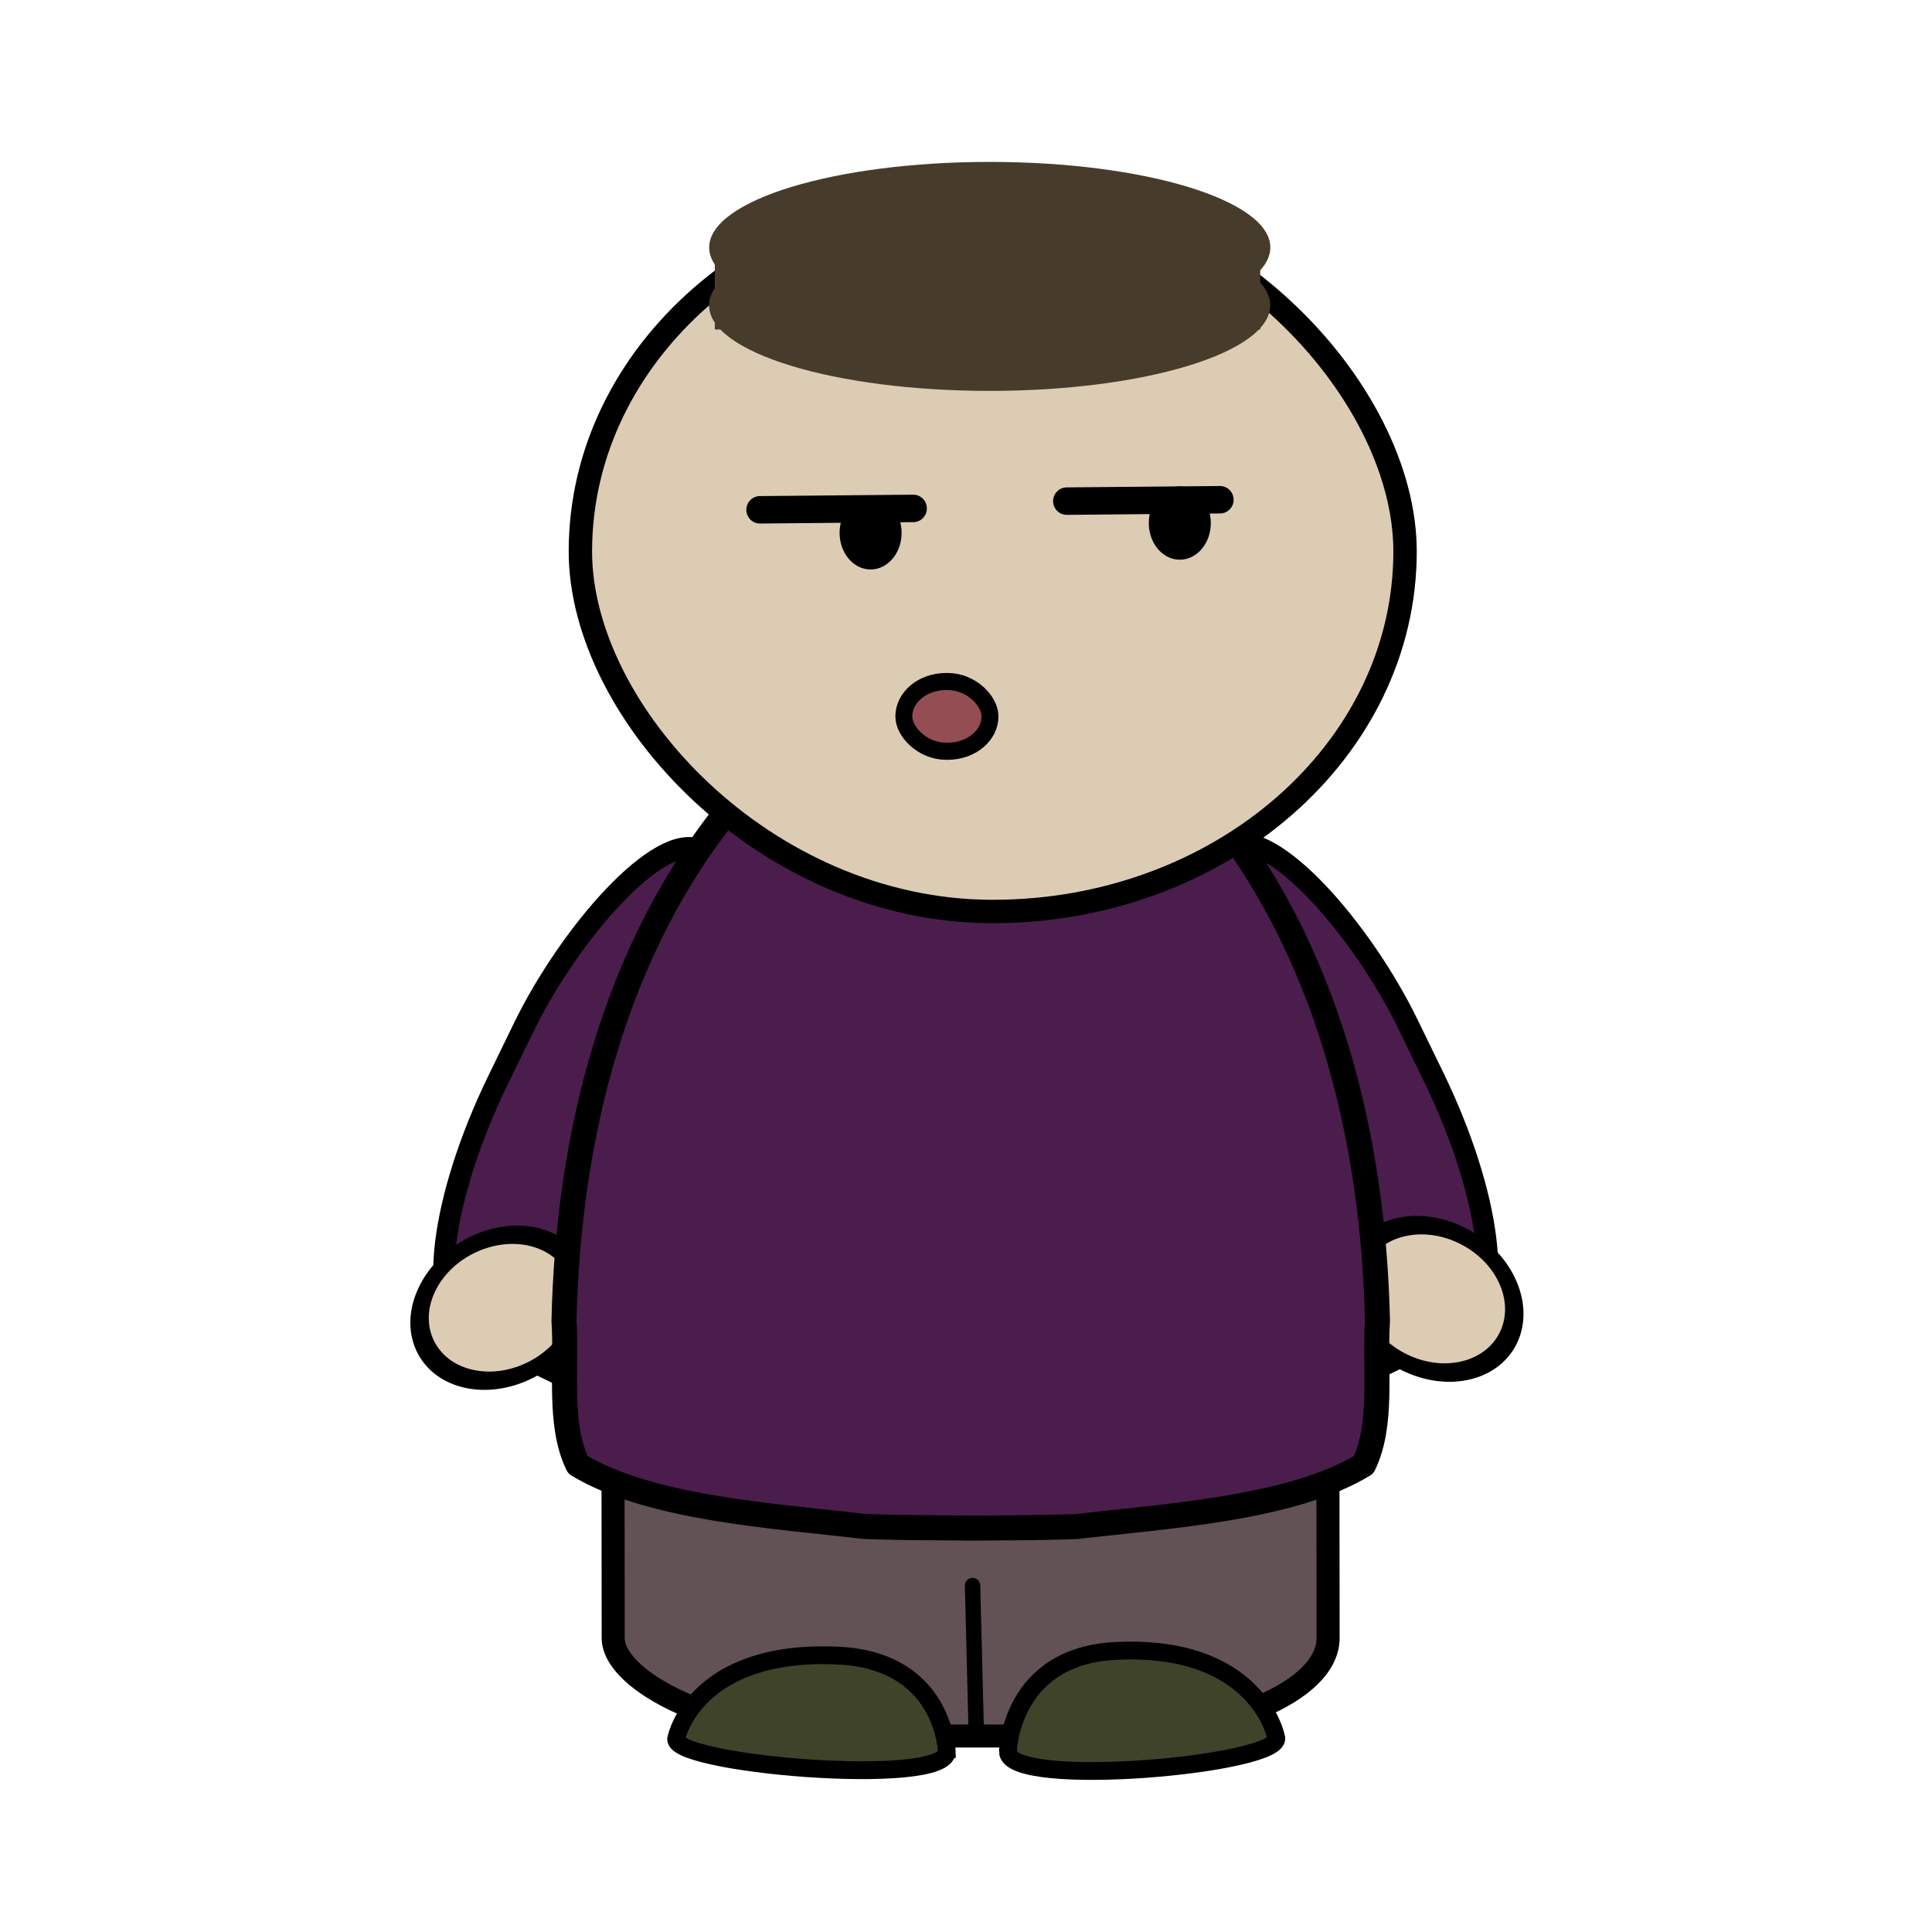 <svg:svg xmlns:dc="http://purl.org/dc/elements/1.1/" xmlns:ns2="http://creativecommons.org/ns#" xmlns:rdf="http://www.w3.org/1999/02/22-rdf-syntax-ns#" xmlns:svg="http://www.w3.org/2000/svg" height="999.648" id="svg3614" version="1.1" viewBox="-211.973 -83.311 999.648 999.648" width="999.648">
  <svg:g id="layer1" transform="translate(-86.642 -113.54)">
    <svg:g id="g3561" transform="translate(-578.99 708.64)">
      <svg:rect fill="#4a1d4d" fill-rule="evenodd" height="276" id="rect3252-4-6-0" rx="42" ry="123" stroke="#000" stroke-linecap="round" stroke-linejoin="round" stroke-width="11" transform="matrix(-.899 -.437 -.437 .899 0 0)" width="172" x="-759.76" y="-571.48" />
      <svg:path d="m-1064 429.36c0 65.722-60.889 119-136 119s-136-53.278-136-119 60.889-119 136-119 136 53.278 136 119z" fill="#ddccb4" fill-rule="evenodd" id="path3954-8-0-5" stroke="#000" stroke-linecap="round" stroke-linejoin="round" stroke-width="30.071" transform="matrix(.281 .07 -.147 .307 1113.1 -49.575)" />
      <svg:rect fill="#4a1d4d" fill-rule="evenodd" height="276" id="rect3252-71-2" rx="42" ry="123" stroke="#000" stroke-linecap="round" stroke-linejoin="round" stroke-width="11" transform="rotate(-25.934)" width="172" x="956.06" y="260.68" />
      <svg:path d="m-1064 429.36c0 65.722-60.889 119-136 119s-136-53.278-136-119 60.889-119 136-119 136 53.278 136 119z" fill="#ddccb4" fill-rule="evenodd" id="path3954-7-1-4-8" stroke="#000" stroke-linecap="round" stroke-linejoin="round" stroke-width="30.071" transform="matrix(-.281 .071 .147 .31 794.82 -54.263)" />
      <svg:rect fill="#625255" fill-rule="evenodd" height="324.82" id="rect3252-6-7-9" rx="122.33" ry="50.75" stroke="#000" stroke-linecap="round" stroke-linejoin="round" stroke-width="11.933" transform="matrix(1 -0 .001 1 0 0)" width="369.9" x="770.77" y="-105" />
      <svg:path d="m958.69 213.55-1.818-71.556" fill="none" id="path3928-9-81-7" stroke="#000" stroke-linecap="round" stroke-linejoin="round" stroke-width="7.968" />
      <svg:path d="m975.16 227.7s1.227-49.225 55.78-51.9c73.385-3.598 82.908 44.35 82.908 44.35 6.543 14.298-139.27 27.679-138.69 7.55z" fill="#3f432a" id="path4010-7-1-9" stroke="#000" stroke-width="9.209" />
      <svg:path d="m943.54 227.76s-1.237-46.986-56.237-49.539c-73.987-3.434-83.588 42.333-83.588 42.333-6.596 13.648 140.41 26.42 139.82 7.207z" fill="#3f432a" id="path4010-1-9-1-8" stroke="#000" stroke-width="9.209" />
      <svg:path d="m957.58-328.63c-0.698 0.01-1.397 0.039-2.094 0.061-0.395-0.01-0.792-0.025-1.188-0.03-0.61-0.009-1.232-0-1.844 0v0.152c-46.718 2.539-89.997 30.38-119 65.528-62.167 74.839-85.876 173.4-87.969 267.99 1.633 24.259-3.139 53.38 7.156 74.415 37.409 22.788 103.38 26.602 148.34 31.927 11.934 0.53 30.889 0.677 51.469 0.791v0.061c2.159-0.012 4.214-0.019 6.344-0.03 0.21-0.001 0.416 0.001 0.625 0 20.58-0.114 39.535-0.261 51.469-0.791 44.969-5.326 110.93-9.14 148.34-31.927 10.295-21.035 5.523-50.156 7.156-74.415-2.093-94.583-25.802-193.15-87.969-267.99-29.003-35.148-72.282-62.989-119-65.528v-0.213c-0.611-0-1.233-0.009-1.844 0z" fill="#4a1d4d" fill-rule="evenodd" id="path3932-5-3-8-6" stroke="#000" stroke-linecap="round" stroke-linejoin="round" stroke-width="12.956" />
      <svg:rect fill="#ddccb4" fill-rule="evenodd" height="372.59" id="rect2993-2-8" rx="268.07" ry="186.29" stroke="#000" stroke-linecap="round" stroke-linejoin="round" stroke-width="12.101" width="426.7" x="753.96" y="-579.38" />
      <svg:g id="g5168" transform="matrix(1.111 0 0 1.123 735.29 -953.31)">
        <svg:path d="m-232.94 259.59c0 5.575-4.693 10.094-10.482 10.094-5.789 0-10.482-4.519-10.482-10.094s4.693-10.094 10.482-10.094c5.789 0 10.482 4.519 10.482 10.094z" fill-rule="evenodd" id="path3781-5-5-2-9" transform="matrix(1.378 0 0 1.672 631.4 51.757)" />
        <svg:path d="m-232.94 259.59c0 5.575-4.693 10.094-10.482 10.094-5.789 0-10.482-4.519-10.482-10.094s4.693-10.094 10.482-10.094c5.789 0 10.482 4.519 10.482 10.094z" fill-rule="evenodd" id="path3781-5-5-9-9-0" transform="matrix(1.378 0 0 1.672 487.4 56.257)" />
        <svg:path d="m100.41 479.68 71.43-0.64" fill="none" id="path4438-6" stroke="#000" stroke-linecap="round" stroke-linejoin="round" stroke-width="12.649" />
        <svg:path d="m243.28 475.68 71.43-0.64" fill="none" id="path4438-6-6" stroke="#000" stroke-linecap="round" stroke-linejoin="round" stroke-width="12.649" />
        <svg:rect fill="#954d54" height="32.124" id="rect4680" rx="19.669" ry="16.062" stroke="#000" stroke-linecap="round" stroke-linejoin="round" stroke-width="7.876" width="40.124" x="167.44" y="558.8" />
      </svg:g>
      <svg:g fill="#473c2c" fill-rule="evenodd" id="g5981" transform="matrix(1.028 0 0 .91 873.54 373.44)">
        <svg:path d="m660.01-221.9c0 62.902-86.731 113.89-193.72 113.89s-193.72-50.992-193.72-113.89c0-62.902 86.731-113.89 193.72-113.89s193.72 50.992 193.72 113.89z" id="path5932-1" transform="matrix(.729 0 0 .427 -250.25 -887.5)" />
        <svg:path d="m660.01-221.9c0 62.902-86.731 113.89-193.72 113.89s-193.72-50.992-193.72-113.89c0-62.902 86.731-113.89 193.72-113.89s193.72 50.992 193.72 113.89z" id="path5932-14" transform="matrix(.729 0 0 .427 -250.2 -920.44)" />
        <svg:rect height="52.567" id="rect5979" rx="0" ry="52.567" width="274.52" x="-48.673" y="-1021.1" />
      </svg:g>
    </svg:g>
  </svg:g>
</svg:svg>